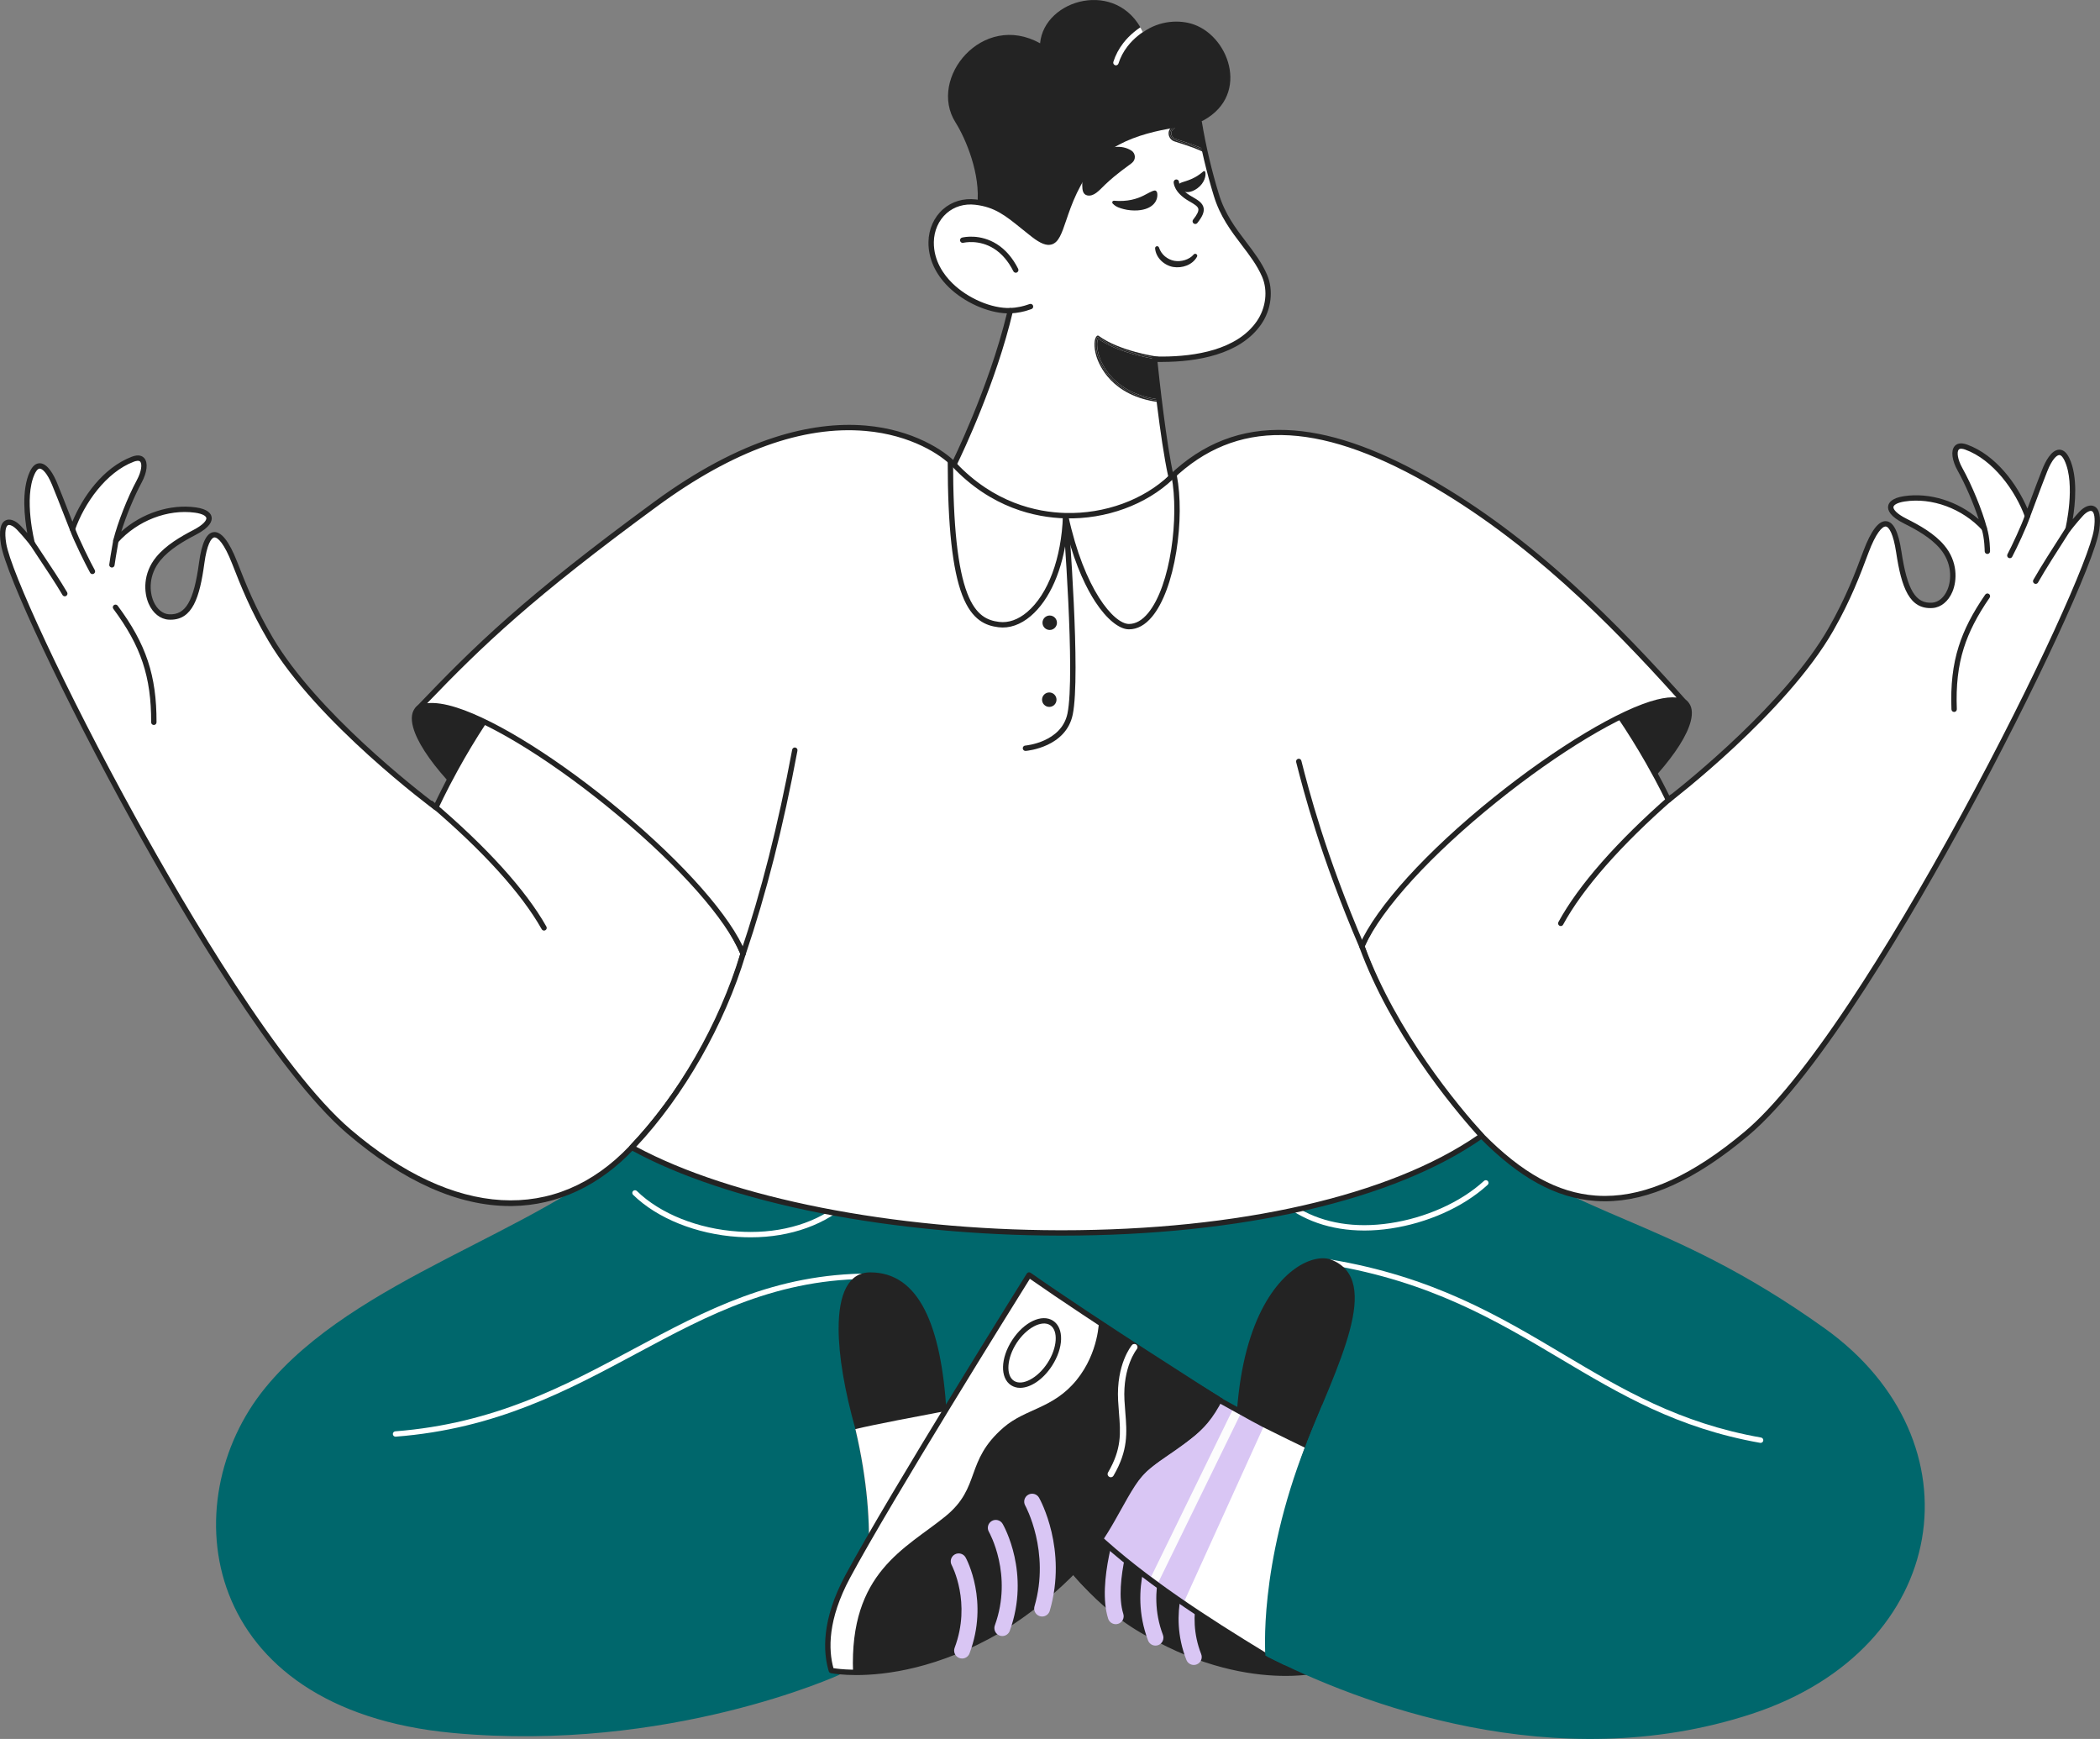 <svg height="1943.11" viewBox="0 0 2346.82 1943.11" width="2346.82" xmlns="http://www.w3.org/2000/svg" xmlns:xlink="http://www.w3.org/1999/xlink"><rect x="0" y="0" width="2346.82" height="1943.11" fill="#808080" stroke="none"/><clipPath id="a"><path d="m1334.313 27.418c-15.543-5.561-38.198-4.887-56.969 8.621-28.546-60.241-110.506-37.205-115.005 12.361-64.144-35.835-125.801 39.016-94.509 88.427 11.485 18.14 31.724 56.606 27.681 90.732 30.074 8.767 92.66 70.255 92.66 70.255s105.903-139.508 152.029-160.945c57.592-26.761 35.11-94.784-5.887-109.451z"/></clipPath><path d="m1334.313 27.418c-15.543-5.561-38.198-4.887-56.969 8.621-28.546-60.241-110.506-37.205-115.005 12.361-64.144-35.835-125.801 39.016-94.509 88.427 11.485 18.14 28.325 58.22 24.283 92.346 30.068 8.767 96.059 68.641 96.059 68.641s105.903-139.508 152.029-160.945c57.592-26.761 35.11-94.784-5.887-109.451z" fill="#232323"/><g clip-path="url(#a)"><path d="m1247.079 73.016c-.302 0-.607-.046-.91-.142-1.579-.502-2.452-2.189-1.949-3.768 2.388-7.507 6.108-14.558 11.058-20.956 15.033-19.43 36.765-26.879 37.683-27.187 1.57-.53 3.271.321 3.798 1.891.526 1.571-.32 3.271-1.892 3.798-.847.284-20.911 7.163-34.843 25.17-4.519 5.84-7.912 12.268-10.087 19.103-.405 1.276-1.586 2.092-2.857 2.092z" fill="#fff"/></g><path d="m1406.926 360.73c-22.911 33.03-70.204 40.521-107.473 40.699-.495 0-9.218.095-9.235-.183 0 0 8.999 90 18.576 131.991 0 0-120.77 145.523-242.725-14.197 0 0 42.775-85.652 62.99-171.874-34.304 1.109-89.089-29.887-88.463-76.689.355-26.698 21.33-47.91 49.521-44.655 27.378 3.161 39.902 17.095 64.8 36.461 39.008 30.349 20.987-27.489 68.862-83.617 25.449-29.857 79.781-39.529 116.426-41.795 4.556 27.328 10.917 54.324 19.04 80.813 12.04 39.886 40.609 59.584 53.943 90.391 7.156 16.617 4.519 37.121-6.263 52.655z" fill="#fff"/><path d="m1189.899 596.903c-.789 0-1.577-.008-2.371-.024-44.349-.9-86.016-26.477-123.844-76.019-.694-.91-.811-2.137-.299-3.161.42-.841 41.635-83.89 61.875-167.537-21.615-.687-47.849-12.415-65.186-29.426-14.95-14.669-22.724-32.063-22.479-50.3.191-14.346 6.13-27.699 16.294-36.637 9.842-8.654 22.832-12.546 36.571-10.958 23.666 2.732 36.711 13.279 54.765 27.875 3.635 2.938 7.393 5.977 11.533 9.197 7.819 6.083 13.301 8.54 16.776 7.499 4.934-1.477 8.182-11.031 12.295-23.126 6.144-18.072 14.559-42.821 35.667-67.568 28.841-33.837 92.494-41.233 118.522-42.842 1.567-.095 2.893.985 3.145 2.501 4.517 27.093 10.893 54.152 18.949 80.427 6.756 22.38 18.861 38.299 30.569 53.693 8.964 11.787 17.43 22.92 23.258 36.385 7.446 17.29 4.873 39.096-6.55 55.556-23.851 34.385-72.941 41.813-109.923 41.989l-.385.002c-.906.006-3.134.023-5.137.006-.13 0-.259-.002-.385-.003 1.767 16.968 9.795 91.471 18.157 128.136.208.91-.021 1.865-.616 2.583-.536.646-13.376 15.994-35.035 31.382-19.633 13.949-50.358 30.368-86.168 30.369zm-120.316-78.214c36.345 47.038 76.047 71.323 118.027 72.19 62.408 1.262 110.628-50.238 117.924-58.464-9.16-41.281-17.788-125.793-18.28-130.659-.014-.106-.023-.217-.031-.332-.097-1.63 1.128-3.039 2.757-3.169.373-.032.73.009 1.068.106.557.042 2.344.112 7.991.069l.414-.002c35.543-.169 82.627-7.144 105.008-39.409 10.271-14.8 12.615-34.331 5.972-49.759-5.537-12.791-13.789-23.643-22.526-35.131-12.029-15.818-24.469-32.175-31.533-55.579-7.865-25.648-14.145-52.05-18.675-78.507-26.715 1.893-85.213 9.567-111.636 40.568-20.363 23.873-28.563 47.994-34.552 65.606-5.032 14.8-8.357 24.578-16.255 26.943-5.606 1.682-12.452-.943-22.181-8.511-4.185-3.254-7.966-6.311-11.622-9.267-17.911-14.481-29.744-24.049-51.68-26.582-12.035-1.386-23.37 1.986-31.922 9.504-8.892 7.818-14.088 19.559-14.256 32.211-.28 20.919 11.093 36.527 20.682 45.937 17.315 16.989 43.945 28.396 64.685 27.713.917-.036 1.826.375 2.417 1.097.592.722.813 1.678.601 2.586-18.51 78.951-56.318 158.347-62.396 170.839zm223.408-118.588c.109.264.182.547.212.846 0 .005 0 .012.002.022-.028-.317-.104-.607-.214-.869z" fill="#232323"/><path d="m1209.459 207.457c-.9-30.84 32.971-52.96 54.869-39.225 4.831 3.069 5.277 9.973.854 13.631l-1.217.993c-3.557 2.911-15.333 10.539-28.787 23.273-7.156 6.964-12.78 13.82-20.303 12.187-4.708-1.2-5.327-5.974-5.416-10.859z" fill="#232323"/><path d="m1416.675 320.625h-.002c-10.038-40-43.376-56.388-57.43-102.938-4.746-15.474-8.871-31.125-12.405-46.911-4.301-2.017-8.675-4.043-12.354-5.39-6.42-2.389-12.168-4.245-18.825-6.394l-2.359-.762c-3.163-.728-5.787-3.107-6.857-6.225-1.025-2.987-.458-6.196 1.519-8.583 1.13-1.284 2.342-2.437 3.615-3.481-32.308 4.971-68.423 15.995-87.799 38.727-11.26 13.201-25.543 36.122-33.31 60.849-8.751 27.864-12.448 40.742-35.551 22.768-24.898-19.366-37.422-33.3-64.8-36.461-28.191-3.255-49.166 19.475-49.521 46.173-.626 46.802 54.159 76.28 88.463 75.171-20.218 86.218-59.78 162.766-59.78 162.766 112.04 163.676 237.316 18.821 237.316 18.821-4.782-20.978-8.874-52.818-11.772-79.433-52.507-6.894-66.622-41.267-69.704-51.686-2.971-10.043-2.639-19.425.789-22.306.528-.445 1.295-.47 1.852-.062 23.425 17.165 64.096 23.017 66.314 23.324.598.007.744.153 3.234 2.802 17.988-.065 66.422-2.997 100.904-30.706 16.553-13.302 22.767-32.927 18.464-50.064z" fill="none"/><g fill="#232323"><path d="m1310.242 145.371c-1.294 1.564-1.656 3.641-.962 5.661.741 2.16 2.558 3.803 4.74 4.286.047.01.093.022.138.037l2.423.783c6.69 2.16 12.468 4.025 18.942 6.434 3.18 1.164 6.818 2.8 10.482 4.503-2.108-9.689-3.982-19.43-5.629-29.212-1.058-.318-2.105-.571-3.147-.789-5.835.415-12.065 1.018-18.52 1.855-3.158 1.509-6.018 3.659-8.468 6.442z"/><path d="m1307.961 143.423c-1.977 2.387-2.544 5.596-1.519 8.583 1.07 3.118 3.694 5.497 6.857 6.225l2.359.762c6.657 2.149 12.405 4.004 18.825 6.394 3.679 1.346 8.053 3.373 12.354 5.39-.138-.618-.284-1.234-.42-1.853-3.958-1.85-7.989-3.691-11.418-4.946-7.219-2.687-13.664-4.724-21.304-7.195-5.489-1.216-8.273-7.941-4.58-12.403 1.722-1.956 3.599-3.581 5.589-4.906-1.038.148-2.083.306-3.129.467-1.272 1.044-2.484 2.197-3.615 3.481z"/><path d="m1340.203 136.874c-.977.06-1.973.129-2.974.2 1.042.218 2.089.471 3.147.789-.056-.33-.119-.659-.173-.989z"/><path d="m1309.116 144.38c-3.693 4.461-.909 11.187 4.58 12.403 7.64 2.471 14.085 4.509 21.304 7.195 3.429 1.255 7.46 3.096 11.418 4.946-.136-.616-.278-1.231-.413-1.848-3.664-1.704-7.302-3.34-10.482-4.503-6.475-2.409-12.252-4.274-18.942-6.434l-2.423-.783c-.045-.015-.091-.027-.138-.037-2.183-.483-3.999-2.126-4.74-4.286-.694-2.021-.332-4.097.962-5.661 2.45-2.783 5.31-4.934 8.468-6.442-1.327.172-2.661.354-4.005.546-1.99 1.325-3.867 2.95-5.589 4.906z"/><path d="m1227.994 396.786c2.937 9.93 16.39 42.57 66.494 49.451-2.7-25.205-4.275-44.988-4.275-44.988s.632.039 1.797.077c-8.238-1.254-42.729-7.262-64.847-22.792-1.363 2.657-1.761 9.488.831 18.252z"/><path d="m1294.072 398.593c-2.219-.308-42.89-6.16-66.314-23.324-.557-.408-1.323-.383-1.852.062-3.428 2.881-3.76 12.263-.789 22.306 3.082 10.419 17.197 44.792 69.704 51.686-.056-.516-.111-1.027-.167-1.539-67.538-9.067-75.199-65.072-67.784-71.305 24.566 18 67.096 23.614 67.096 23.614s.466.464 1.265 1.297c.638.006 1.329.008 2.074.005-2.49-2.648-2.637-2.794-3.234-2.802z"/><path d="m1293.967 400.093s-42.53-5.614-67.096-23.614c-7.415 6.234.246 62.239 67.784 71.305-.056-.518-.112-1.034-.167-1.547-50.104-6.881-63.557-39.521-66.494-49.451-2.592-8.764-2.194-15.595-.831-18.252 22.119 15.529 56.609 21.538 64.847 22.792.817.027 1.901.052 3.222.064-.799-.833-1.265-1.297-1.265-1.297z"/><path d="m1129.056 350.166c-1.604 0-2.934-1.269-2.996-2.885-.063-1.656 1.228-3.049 2.883-3.113 7.009-.269 14.507-1.799 21.682-4.425 1.556-.569 3.278.23 3.849 1.787.569 1.556-.23 3.279-1.786 3.848-7.867 2.878-15.778 4.489-23.514 4.785-.039.002-.078.002-.117.002z"/><path d="m1293.248 215.758c1.209 8.457-4.836 18.121-21.76 19.329-5.306.357-10.635-.129-15.789-1.44-3.552-.976-8.39-2.184-11.933-5.885-.792-.632-1.013-1.742-.523-2.629.342-.511.911-.825 1.526-.841h.039c15.436 1.333 25.943-2.141 33.196-5.765 4.144-2.07 9.199-5.183 12.204-5.634 1.864-.28 2.868 1.671 3.04 2.865z"/><path d="m1317.97 205.245c2.745-2.325 10.197-2.525 20.036-8.67 2.352-1.47 4.578-3.132 6.655-4.969.5-.539 1.343-.571 1.882-.072.226.21.373.491.415.797.993 3.715-.751 12.119-8.699 17.974-7.35 5.415-13.423 5.047-17.264 3.005-1.799-.956-3.186-2.538-3.898-4.446-.355-1.276-.025-2.645.873-3.619z"/><path d="m830.444 1065.634c-78.146-149.073-331.34-308.894-364.493-274.583-33.153 34.31 132.424 209.512 364.493 274.583z"/><path d="m830.444 1067.134c-.135 0-.271-.018-.405-.056-88.909-24.93-178.901-69.685-253.398-126.021-61.253-46.321-106.384-96.742-114.976-128.453-2.707-9.99-1.628-17.592 3.207-22.596 4.479-4.635 12.528-6.153 23.92-4.519 36.581 5.256 106.179 43.334 173.184 94.753 77.592 59.542 139.48 126.861 169.797 184.694.278.53.215 1.175-.162 1.64-.289.357-.721.556-1.166.556zm-349.923-279.29c-6.236 0-10.759 1.42-13.491 4.25-4.05 4.191-4.881 10.828-2.47 19.727 8.429 31.11 53.133 80.899 113.89 126.844 73.258 55.399 161.563 99.557 249.016 124.567-30.686-56.76-91.444-122.385-167.316-180.608-66.633-51.133-135.668-88.975-171.784-94.164-2.858-.411-5.476-.616-7.844-.616z"/></g><path d="m1061.692 1600.35s130.496-87.037 199.776-138.018c0 0 145.43 220.936 193.678 306.427 26.185 46.398 23.402 79.115 17.887 97.625 0 0-.06.014-.191.05-.095.024-.237.066-.405.103-.004.004-.011.004-.015 0-7.405 1.635-81.499 16.247-177.722-34.645-14.994-7.94-60.423-35.311-97.516-77.275-25.38-28.714-40.194-71.377-60.964-86.692-26.372-19.443-59.761-31.712-74.527-67.575z" fill="#fff"/><path d="m1048.203 1604.25c24.913 40.956 49.657 37.677 84.645 64.927 33.672 26.224 41.618 74.73 91.943 115.787 55.71 45.707 122.665 78.831 193.711 84.087l.01-.007c11.76.842 21.753.848 31.442.29 3.625-104.876-56.257-126.712-98.652-158.688-38.412-28.969-20.472-56.632-62.236-90.226-23.527-18.924-52.815-17.2-77.824-46.42-23.737-27.735-23.864-60.91-23.864-60.91s-68.448 46.084-139.175 91.16z" fill="#232323"/><path d="m1175.493 1677.562c-1.238 0-2.387-.642-3.033-1.697-15.905-25.972-14.475-44.47-12.819-65.887.315-4.07.641-8.282.861-12.684 1.744-34.926-13.132-52.313-13.282-52.485-1.28-1.486-1.112-3.727.375-5.006 1.457-1.253 3.646-1.121 4.941.298.694.78 16.961 19.521 15.061 57.547-.225 4.504-.554 8.755-.873 12.876-1.626 21.02-2.909 37.623 11.796 61.634 1.025 1.672.499 3.857-1.174 4.881-.558.341-1.199.522-1.853.523z" fill="#fff"/><path d="m1281.158 1576.895c11.855-8.106 11.233-28.923-1.415-47.385-5.882-8.587-13.51-15.278-21.476-18.84-8.452-3.778-16.342-3.648-22.218.373-5.876 4.02-8.855 11.323-8.389 20.561.439 8.711 3.922 18.236 9.803 26.824 9.33 13.619 22.219 21.605 33.099 21.605 3.769.059 7.467-1.036 10.596-3.138zm-1.672-2.441-32.904-60.602c3.209.084 6.364.84 9.262 2.217 6.985 3.123 13.736 9.083 19.01 16.781 10.419 15.199 11.77 33.133 2.96 39.161-8.812 6.026-25.053-1.725-35.466-16.927-5.274-7.698-8.39-16.144-8.776-23.781-.359-7.105 1.709-12.568 5.821-15.381 2.129-1.407 4.638-2.13 7.189-2.072z" fill="#232323"/><path d="m1472.872 1869.466c.062-.01.125-.021.187-.034.197-.037.366-.083.498-.118l-.007-.028c.043-.017.085-.036.128-.054l.014.046c1.038-.239 1.867-1.017 2.171-2.037 6.029-20.234 7.774-53.993-18.146-99.921-47.746-84.608-192.888-304.922-194.348-307.137-.021-.032-.043-.064-.065-.095-.952-1.328-2.8-1.634-4.13-.684-73.169 52.321-208.43 140.81-209.786 141.698-.036.022-.071.045-.106.069-1.349.923-1.692 2.764-.768 4.112.924 1.347 2.767 1.691 4.115.768 1.347-.878 133.682-87.456 207.486-140.048 16.447 25 147.595 224.741 192.446 304.216 24.193 42.87 23.399 74.364 18.104 93.667-12.149 2.457-83.14 13.761-174.583-34.605-.882-.465-1.845-.969-2.89-1.514-16.117-8.408-53.859-28.097-93.328-76.832-1.028-1.27-2.892-1.466-4.163-.439s-1.468 2.89-.439 4.16c40.249 49.69 78.753 69.777 95.196 78.354 1.038.537 1.991 1.037 2.859 1.499 59.666 31.561 110.996 38.159 143.495 38.159 19.808 0 32.626-2.453 36.061-3.201h-.001zm-.031-3.031.49 1.626-.143-.245z" fill="#232323"/><path d="m1246.862 1814.877c-3.872-.002-7.296-2.51-8.463-6.198-12.836-40.541 11.324-109.531 12.359-112.448 1.639-4.619 6.714-7.036 11.337-5.399 4.622 1.637 7.041 6.709 5.403 11.328-.237.655-23.207 66.298-12.166 101.164 1.481 4.672-1.108 9.659-5.784 11.139-.869.275-1.774.415-2.686.414z" fill="#d9c6f4"/><path d="m1291.295 1838.801c-3.692 0-6.999-2.283-8.306-5.733-22.512-59.392 5.872-110.323 7.09-112.462 2.427-4.259 7.85-5.745 12.112-3.319 4.262 2.425 5.749 7.844 3.322 12.103-.246.437-25.388 46.015-5.92 97.394 1.738 4.583-.571 9.705-5.157 11.442-1.005.381-2.072.576-3.147.576h.006z" fill="#d9c6f4"/><path d="m1334.106 1860.429c-3.652 0-6.932-2.233-8.267-5.629-21.149-53.75 2.678-98.896 3.704-100.79 2.331-4.312 7.719-5.92 12.035-3.591s5.925 7.713 3.594 12.026c-.198.373-20.839 40.009-2.8 85.862 1.796 4.56-.448 9.712-5.012 11.506-1.035.407-2.138.616-3.25.616z" fill="#d9c6f4"/><path d="m706.121 1282.144c-105.378 95.832-309.03 145.523-409.672 268.568-104.041 127.199-74.35 359.272 209.572 385.696 241.541 22.479 432.169-65.071 432.169-65.071s60.385-93.466 17.76-274.483c0 0 316.242-82.555 503.263 17.878 0 0-55.702 134.744-45.046 235.309 104.194 53.24 323.238 137.242 543.467 65.071 223.106-73.117 256.933-305.244 81.698-430.655-181.012-129.545-282.982-121.861-383.624-215.327z" fill="#00676c"/><path d="m1524.6 1374.994c-37.358 0-70.101-11.385-94.685-32.923-1.247-1.092-1.372-2.987-.28-4.233 1.094-1.247 2.987-1.371 4.233-.279 23.475 20.565 54.849 31.436 90.731 31.436 37.857 0 79.544-12.147 111.512-32.493 8.266-5.279 15.784-10.997 22.343-16.994 1.223-1.119 3.12-1.033 4.238.189s1.033 3.12-.189 4.238c-6.813 6.229-14.606 12.16-23.167 17.625-32.894 20.936-75.784 33.434-114.736 33.434z" fill="#fff"/><path d="m839.027 1382.587c-4.66 0-9.457-.157-14.259-.466-46.353-3.003-90.186-20.579-117.253-47.016-1.186-1.157-1.208-3.057-.051-4.242 1.158-1.185 3.059-1.208 4.242-.05 26.073 25.465 68.484 42.407 113.448 45.32 4.673.301 9.341.454 13.872.454 43.178 0 81.483-13.784 107.86-38.813 1.204-1.142 3.102-1.09 4.241.111 1.141 1.202 1.091 3.101-.11 4.241-27.498 26.092-67.271 40.461-111.991 40.461z" fill="#fff"/><path d="m442.009 1605.346c-1.553 0-2.866-1.195-2.988-2.769-.128-1.652 1.108-3.094 2.76-3.222 110.851-8.564 189.849-50.963 266.245-91.965 80.83-43.383 157.188-84.364 264.658-84.364 1.598 0 3.191.009 4.804.027 1.656.019 2.984 1.377 2.966 3.034-.019 1.646-1.358 2.966-2.999 2.966h-.035c-108.455-1.257-185.224 39.971-266.485 83.586-77.016 41.334-156.58 84.037-268.69 92.699-.079.006-.157.009-.234.009z" fill="#fff"/><path d="m1967.558 1612.289c-.174 0-.349-.015-.525-.046-92.8-16.365-156.345-54.162-223.621-94.178-71.18-42.336-144.78-86.112-258.411-104.922-1.635-.271-2.74-1.815-2.47-3.45.271-1.635 1.813-2.738 3.45-2.47 114.746 18.995 188.84 63.064 260.495 105.683 66.794 39.729 129.881 77.253 221.6 93.427 1.631.288 2.721 1.844 2.433 3.476-.256 1.456-1.522 2.479-2.95 2.479z" fill="#fff"/><path d="m1459.218 1614.734c34.268-87.326 87.144-184.44 28.357-207.176-36.705-14.197-166.947 63.888-73.409 442.486 0-.004-8.287-99.385 45.052-235.31z" fill="#232323"/><path d="m1459.218 1614.734c-.239.663-.484 1.341-.616 1.68.046.44-43.252 114.314-44.436 233.63-66.232-40.299-136.352-85.186-191.812-137.241 0 0 51.982-139.209 139.715-146.707 9.26 4.92 41.194 21.125 50.155 25.603h.012c23.328 11.719 46.391 22.748 46.982 23.035z" fill="#fff"/><path d="m1412.226 1593.848-89.749 197.667c-36.808-25.187-68.21-48.761-100.121-78.713 0 0 48.206-132.77 139.715-146.707 9.443 5.018 41.688 23.522 50.156 27.753z" fill="#d9c6f4"/><path d="m1361.939 1568.08c-12.545-3.428-13.561 3.393-24.918 7.963-.173.069-.334.139-.507.208h-.012c-58.999 22.794-110.749 134.939-110.749 134.939.381.358.762.727 1.154 1.096 17.623 16.629 37.419 32.946 59.56 49.442l90.717-185.753c-6.034-3.089-11.714-6.018-15.245-7.896z" fill="none"/><path d="m1407.261 1591.266c-2.608-1.316-5.251-2.654-7.917-4.005-3.211-1.633-8.031-4.08-13.251-6.738l-91.442 187.238c5.655 4.12 11.454 8.254 17.407 12.41 3.705 2.585 7.467 5.182 11.288 7.802l87.482-194.919c-1.177-.589-2.366-1.189-3.566-1.789z" fill="none"/><path d="m1377.184 1575.976-90.717 185.753c2.695 2.008 5.418 4.018 8.184 6.033l91.442-187.238c-2.916-1.485-5.953-3.035-8.909-4.547z" fill="#fcfcfc"/><path d="m1414.163 1853.044c-.531 0-1.069-.141-1.557-.438-67.462-41.047-137.45-86.129-192.306-137.617-.942-.884-1.213-2.272-.671-3.445.134-.29 13.607-29.309 34.33-60.794 28.006-42.551 55.235-69.156 80.933-79.077.037-.014.075-.028.113-.041 3.778-1.526 6.58-3.297 9.292-5.01 5.815-3.675 10.842-6.85 20.733-4.147.215.059.422.141.617.245 3.775 2.006 10.996 6.029 18.64 10.287 11.15 6.212 23.775 13.246 29.133 15.936.055.023.108.048.161.075 19.439 9.766 38.941 19.174 46.424 22.766l.523.251c1.49.724 2.111 2.519 1.387 4.009s-2.519 2.109-4.01 1.387l-.497-.239c-7.479-3.589-26.938-12.978-46.374-22.74-.052-.022-.103-.045-.152-.071-5.394-2.695-18.209-9.834-29.515-16.133-7.417-4.132-14.434-8.041-18.234-10.07-7.119-1.86-10.345.174-15.632 3.516-2.833 1.79-6.045 3.819-10.403 5.563-.06.024-.12.046-.181.066-54.383 21.13-103.609 119.635-110.913 134.786 54.217 50.493 123.191 94.892 189.721 135.371 1.415.861 1.864 2.707 1.003 4.123-.564.928-1.553 1.441-2.565 1.441z" fill="#232323"/><path d="m955.949 1596.854c13.526 57.459 16.683 106.096 14.664 145.718l87.167-164.648c-5.92-97.019-30.786-156.177-85.254-156.177-24.547 0-35.34 24.365-35.34 62.787 0 30.361 6.74 69.497 18.763 112.321z" fill="#232323"/><path d="m970.613 1742.571c-1.047 20.752-3.507 39.029-6.619 54.818l31.393-66.294 74.233-156.724s-34.642 6.345-67.28 12.752c-18.217 3.582-35.796 7.18-46.392 9.731 13.526 57.459 16.683 106.096 14.664 145.718h.001z" fill="#fff"/><path d="m1360.777 1563.083s-137.657-87.089-210.756-138.425c0 0-152.132 243.034-202.553 336.708-27.364 50.837-24.306 85.706-18.427 105.251l.2.045c.099.021.246.059.426.091.005.004.012.004.017 0 7.797 1.407 85.817 13.622 186.855-45.249 15.748-9.184 63.435-40.557 102.3-87.156 26.588-31.884 42.006-78.204 63.799-95.543 27.665-22.009 62.747-36.68 78.14-75.723h-.001z" fill="#fff"/><path d="m956.851 1871.73c-15.063 0-24.738-1.496-27.602-2.007-.037-.005-.075-.011-.112-.018-.182-.032-.34-.067-.468-.097l-.286-.064c-1.057-.237-1.903-1.026-2.216-2.063-6.415-21.328-8.385-57.296 18.658-107.537 49.891-92.688 201.13-334.447 202.651-336.878.437-.698 1.142-1.186 1.948-1.349.807-.164 1.644.012 2.319.485 71.376 50.126 206.122 135.488 210.534 138.281.109.063.216.134.318.212 1.067.814 1.464 2.237.972 3.486-11.929 30.255-35.242 46.218-57.789 61.655-7.142 4.89-14.526 9.946-21.274 15.315-11.294 8.985-21.212 26.804-31.711 45.669-9.454 16.986-19.229 34.551-31.652 49.448-43.726 52.427-97.145 84.358-103.092 87.826-69.425 40.451-128.213 47.634-161.199 47.635zm-25.442-7.727c12.859 2.075 87.61 10.848 183.619-45.092 5.854-3.413 58.437-34.845 101.507-86.485 12.062-14.464 21.698-31.778 31.017-48.522 10.797-19.399 20.995-37.722 33.218-47.447 6.918-5.503 14.393-10.621 21.621-15.571 21.21-14.522 43.122-29.526 54.657-56.614-17.493-11.096-138.255-87.86-206.159-135.343-16.766 26.838-153.823 246.622-200.779 333.858-25.332 47.062-24.362 80.775-18.7 101.216z" fill="#232323"/><path d="m1366.697 1563.083c-22.496 44.958-43.809 46.142-80.514 76.903-47.458 39.773-34.649 97.921-160.819 176.207-42.328 26.055-89.583 44.888-138.953 50.753l-.011-.006c-10.852 1.275-21.846 1.948-33.081 1.762-4.236-112.018 58.683-138.138 103.162-174.292 40.301-32.758 21.312-61.522 65.121-99.382 24.677-21.327 55.501-20.832 81.698-53.24 24.864-30.761 24.864-66.255 24.864-66.255s63.939 42.591 138.532 87.55z" fill="#232323"/><path d="m1241.333 1650.675c-1.962-.002-3.551-1.592-3.549-3.553 0-.627.167-1.243.483-1.784 15.443-26.477 14.021-44.227 12.222-66.701-.355-4.386-.71-8.922-.969-13.724-2.144-40.445 14.79-61.107 15.511-61.966 1.304-1.465 3.549-1.596 5.015-.294 1.404 1.247 1.593 3.371.432 4.846-.16.192-15.853 19.581-13.867 57.037.25 4.709.61 9.196.957 13.536 1.825 22.774 3.399 42.441-13.165 70.841-.637 1.09-1.805 1.761-3.069 1.76v.002z" fill="#fff"/><path d="m1175.569 1526.276c13.157-20.215 13.707-42.392 1.257-50.482s-32.512 1.405-45.669 21.621c-13.157 20.217-13.71 42.391-1.257 50.482 3.025 1.933 6.553 2.935 10.144 2.881 11.59 0 25.546-9.163 35.525-24.502zm-39.449-25.636c10.97-16.852 28.132-25.962 37.479-19.887s7.976 25.444-2.993 42.298c-10.969 16.853-28.131 25.959-37.479 19.887-9.346-6.073-7.977-25.445 2.993-42.298z" fill="#232323"/><path d="m1164.607 1806.307c-4.908-.005-8.883-3.985-8.878-8.89 0-.835.12-1.666.353-2.468 17.824-61.157-10.101-112.182-10.385-112.69-2.386-4.282-.846-9.685 3.439-12.069 4.259-2.369 9.633-.865 12.041 3.37 1.313 2.327 31.935 57.802 11.959 126.357-1.105 3.788-4.58 6.391-8.528 6.39z" fill="#d9c6f4"/><path d="m1120.115 1828.114c-4.908-.004-8.883-3.983-8.878-8.887 0-1.028.181-2.048.531-3.015 20.526-56.525-6.33-103.996-6.603-104.469-2.494-4.22-1.093-9.661 3.13-12.153s9.668-1.092 12.162 3.128c.028.047.055.094.082.142 1.287 2.223 31.243 55.192 7.925 119.408-1.275 3.51-4.612 5.846-8.349 5.846z" fill="#d9c6f4"/><path d="m1075.159 1853.225c-4.904 0-8.88-3.973-8.88-8.874 0-1.069.193-2.129.571-3.129 18.934-50.24-3.063-91.896-3.288-92.312-2.35-4.303-.764-9.695 3.542-12.043s9.703-.764 12.053 3.539c1.081 1.971 26.223 48.954 4.32 107.072-1.305 3.459-4.618 5.748-8.318 5.746z" fill="#d9c6f4"/><path d="m830.444 1065.634s-27.233 113.579-124.322 216.51c-70.094 74.312-180.386 98.199-316.134-17.747-135.749-115.945-375.752-592.667-385.993-656.63-4.736-29.578 8.288-27.212 17.038-18.066 7.459 7.82 14.931 17.274 14.931 17.274s-13.024-50.081 0-78.476c7.282-15.877 17.606-5.572 24.864 11.831 5.92 14.197 15.392 39.043 20.128 50.874 9.472-27.212 33.153-65.071 67.489-78.086 14.836-5.62 15.392 9.465 7.104 24.845-10.396 19.285-21.312 47.325-26.049 66.255 20.128-22.479 54.465-39.043 88.802-34.31 20.081 2.768 21.028 13.629-.781 24.964-13.427 6.98-30.003 16.445-40.659 29.46-21.893 26.738-9.437 63.888 11.84 65.071 21.312 1.183 30.785-16.564 36.705-60.339 5.967-44.095 21.312-39.859 36.788-.319 9.389 23.982 20.223 51.702 40.174 85.504 54.465 92.283 184.708 188.116 184.708 188.116s7.755-17.392 21.916-43.089c8.584-15.593 19.536-34.251 32.549-53.926 232.258 116.099 287.919 257.73 288.89 260.25.006.011.01.023.012.035z" fill="#fff"/><path d="m570.067 1347.636c-57.896 0-119.118-27.225-182.027-80.958-79.347-67.771-184.89-247.523-240.74-348.639-73.788-133.59-140.77-275.46-146.267-309.798-2.381-14.868-.637-23.873 5.185-26.765 4.716-2.34 11.06-.041 16.983 6.15 2.531 2.654 5.048 5.473 7.28 8.055-3.084-16.903-6.708-47.802 2.756-68.433 2.963-6.46 6.765-9.702 11.308-9.616 8.824.154 15.725 13.563 19.052 21.542 3.795 9.1 8.981 22.401 13.558 34.136 1.313 3.364 2.586 6.631 3.746 9.591 11.244-27.372 34.181-60.346 66.481-72.59 7.715-2.921 11.793-.725 13.857 1.632 4.414 5.041 3.218 15.812-3.05 27.442-8.328 15.45-17.131 36.814-22.67 54.584 22.934-20.521 54.447-30.996 83.192-27.034 13.476 1.857 17.108 6.904 17.784 10.811.771 4.456-1.657 11.505-17.592 19.787-13.969 7.261-29.611 16.35-39.721 28.698-13.324 16.272-12.38 34.933-7.523 45.969 3.742 8.504 10.176 13.815 17.209 14.206 18.629 1.044 27.733-14.617 33.565-57.745 2.973-21.972 8.302-33.118 16.29-34.075 8.451-1.005 17.28 10.112 26.265 33.065l.074.191c9.428 24.082 20.113 51.376 39.89 84.881 49.005 83.032 161.309 170.136 180.953 185.012 2.955-6.313 10.001-20.929 20.459-39.908 10.306-18.72 21.299-36.934 32.675-54.133.837-1.265 2.484-1.708 3.844-1.029 120.64 60.305 192.812 127.607 232.113 173.448 43.407 50.63 57.649 86.888 58.234 88.407.081.208.143.429.176.639.063.391.048.788-.045 1.173-.068.287-7.095 29.155-25.943 70.208-17.379 37.851-48.681 94.193-99.113 147.661-38.449 40.762-85.334 62.69-135.586 63.414-.881.013-1.769.019-2.651.019zm-559.937-761.048c-.468 0-.887.085-1.242.262-2.33 1.158-4.062 7.136-1.931 20.443 4.818 30.092 64.472 160.973 145.596 307.845 55.653 100.76 160.758 279.822 239.384 346.978 115.778 98.889 229.498 105.439 312.003 17.97 49.822-52.82 80.767-108.489 97.952-145.888 16.779-36.514 24.069-63.191 25.405-68.355-2.378-5.794-17.183-39.549-56.854-85.822-38.683-45.119-109.551-111.245-227.862-170.793-10.766 16.409-21.174 33.72-30.959 51.496-13.928 25.273-21.727 42.691-21.804 42.864-.37.83-1.096 1.447-1.974 1.679-.879.232-1.813.053-2.545-.484-1.307-.962-131.363-97.258-185.514-189.007-20.02-33.919-30.799-61.452-40.309-85.744l-.075-.191c-8.732-22.312-15.994-29.776-19.963-29.294-3.511.421-8.26 8.24-11.059 28.922-5.247 38.802-13.474 62.991-37.715 62.992-.697 0-1.405-.02-2.129-.061-9.335-.519-17.697-7.166-22.368-17.779-5.54-12.59-6.672-33.813 8.373-52.187 10.798-13.189 27.087-22.679 41.596-30.221 11.358-5.903 14.881-10.93 14.447-13.441-.354-2.05-3.875-4.674-12.691-5.89-30.451-4.193-64.265 8.89-86.157 33.339-.921 1.028-2.422 1.295-3.642.649-1.218-.646-1.839-2.041-1.504-3.379 4.906-19.604 15.975-47.761 26.318-66.95 5.417-10.053 6.01-18.138 3.817-20.642-1.55-1.77-5.188-.743-7.218.026-31.173 11.815-55.469 46.819-65.719 76.267-.411 1.182-1.513 1.984-2.765 2.013-1.26.039-2.389-.723-2.854-1.884-1.716-4.287-4.092-10.378-6.606-16.827-4.564-11.705-9.737-24.971-13.505-34.007-5.462-13.097-10.751-17.803-13.62-17.853-.014 0-.028 0-.043 0-2.521 0-4.655 3.828-5.706 6.118-12.423 27.084.05 75.98.177 76.471.356 1.373-.297 2.809-1.567 3.44-1.271.631-2.812.287-3.689-.826-.074-.094-7.476-9.44-14.748-17.064-3.071-3.211-6.478-5.183-8.732-5.183z" fill="#232323"/><path d="m481.75 897.551c.021.017.042.035.063.053 59.852 50.779 103.484 98.924 126.171 139.229" fill="#fff"/><path d="m607.986 1039.833c-1.049 0-2.066-.55-2.617-1.529-22.512-39.996-65.908-87.858-125.497-138.413-1.26-1.068-1.45-2.981-.387-4.245 1.062-1.264 2.916-1.458 4.186-.4.021.018.104.089.125.107 60.083 50.974 103.944 99.4 126.802 140.008.813 1.444.301 3.273-1.143 4.086-.465.262-.971.386-1.469.386z" fill="#232323"/><path d="m171.92 810.104h-.009c-1.657-.005-2.996-1.352-2.991-3.009.148-50.743-11.302-85.091-42.245-126.734-.988-1.33-.711-3.209.619-4.197 1.328-.988 3.208-.711 4.197.619 31.811 42.811 43.581 78.134 43.429 130.331-.005 1.654-1.347 2.991-3 2.991z" fill="#232323"/><path d="m72.411 666.312c-1.034 0-2.04-.535-2.597-1.493-7.008-12.06-18.81-29.754-27.428-42.674-3.765-5.645-7.016-10.52-8.952-13.557-.891-1.397-.48-3.251.916-4.142 1.397-.891 3.251-.481 4.143.917 1.903 2.984 5.139 7.835 8.886 13.453 8.66 12.985 20.521 30.769 27.623 42.989.833 1.433.346 3.269-1.086 4.101-.475.276-.993.407-1.505.407z" fill="#232323"/><path d="m103.314 641.485c-1.043 0-2.057-.544-2.609-1.515-4.185-7.344-18.272-35.679-22.575-47.76-.556-1.561.259-3.276 1.819-3.833 1.561-.556 3.276.259 3.833 1.82 4.123 11.575 18.142 39.791 22.136 46.802.82 1.44.318 3.272-1.121 4.092-.469.267-.979.394-1.482.394z" fill="#232323"/><path d="m125.063 634.173c-1.657 0-3-1.343-3-3 0-1.128 2.26-15.19 4.484-27.489.296-1.631 1.864-2.713 3.486-2.418 1.63.295 2.713 1.856 2.418 3.486-2.414 13.346-4.266 25.259-4.392 26.563-.075 1.591-1.388 2.857-2.997 2.857z" fill="#232323"/><path d="m1523.622 1062.385c75.862-150.246 327.529-311.424 361.201-277.623 33.672 33.802-130.153 209.023-361.201 277.623z" fill="#232323"/><path d="m1523.622 1063.885c-.438 0-.861-.191-1.151-.539-.384-.459-.457-1.103-.188-1.638 15.643-30.981 39.417-63.899 70.663-97.84 27.469-29.838 60.735-60.284 96.204-88.045 66.081-51.723 135.279-90.424 172.19-96.304 11.676-1.858 19.929-.451 24.545 4.184 4.869 4.888 6.069 12.349 3.567 22.176-7.995 31.394-52.477 81.977-113.322 128.865-73.829 56.894-163.354 102.734-252.082 129.079-.141.042-.284.062-.427.062zm346.937-282.17c-2.613 0-5.53.255-8.745.768-36.453 5.807-105.098 44.267-170.814 95.704-75.008 58.71-134.719 124.75-164.436 181.752 87.279-26.395 175.126-71.616 247.736-127.57 60.348-46.504 104.406-96.445 112.246-127.229 2.224-8.731 1.286-15.23-2.785-19.318-2.724-2.734-7.147-4.106-13.202-4.106z" fill="#232323"/><path d="m2342.987 591.976c-9.259 64.113-254.483 560.072-391.272 674.791-132.611 111.213-219.044 80.452-296.006 2.366-98.682-100.125-133.333-210.335-133.795-211.766v-.012c.012-.036.047-.118.095-.237.935-2.343 8.229-19.675 26.51-46.165 35.154-50.957 110.896-135.822 260-213.221 13.308 19.474 24.545 37.954 33.366 53.418.107.177.213.367.308.544 14.362 25.189 22.272 42.214 22.272 42.214s128.763-97.808 181.807-190.908c19.442-34.109 29.849-61.984 38.871-86.107 14.871-39.776 30.145-44.249 36.788-.248 6.583 43.681 16.328 61.285 37.616 59.771 21.253-1.503 33.141-38.842 10.846-65.237-10.846-12.849-27.564-22.065-41.097-28.833-21.987-11.003-21.206-21.876-1.16-24.952 34.254-5.253 68.839 10.778 89.311 32.95-5.032-18.859-16.375-46.721-27.055-65.852-8.525-15.25-8.193-30.335 6.725-24.952 34.526 12.494 58.787 49.987 68.673 77.056 4.547-11.902 13.64-36.89 19.347-51.182 6.986-17.51 17.156-27.969 24.675-12.21 13.462 28.194 1.196 78.476 1.196 78.476s7.329-9.571 14.67-17.498c8.608-9.287 21.596-11.847 17.31 17.794z" fill="#fff"/><path d="m1793.539 1342.332c-3.661 0-7.296-.134-10.918-.403-43.707-3.245-84.714-25.708-129.049-70.69-97.246-98.669-133.021-208.283-134.497-212.901-.095-.295-.161-.661-.161-.971 0-.314.05-.638.146-.937.02-.063.062-.178.127-.337l.037-.093c.763-1.909 8.012-19.488 26.825-46.75 22.835-33.1 52.356-65.814 87.746-97.234 48.523-43.081 106.844-82.427 173.341-116.945 1.347-.7 3.003-.282 3.858.97 11.665 17.069 22.935 35.111 33.495 53.625.094.151.228.391.347.613 10.553 18.506 17.706 32.782 20.727 38.985 19.417-15.175 130.385-103.996 178.102-187.747 19.272-33.812 29.539-61.263 38.597-85.483l.071-.189c8.633-23.09 17.296-34.351 25.755-33.467 8.001.835 13.499 11.898 16.81 33.822 6.485 43.04 15.834 58.553 34.437 57.226 7.024-.497 13.375-5.902 16.987-14.461 4.688-11.109 5.35-29.783-8.221-45.848-10.308-12.212-26.079-21.05-40.146-28.086-16.064-8.039-18.6-15.051-17.898-19.517.616-3.917 4.173-9.019 17.625-11.083 28.67-4.395 60.343 5.592 83.587 25.757-5.81-17.673-14.936-38.899-23.494-54.232-6.443-11.525-7.805-22.274-3.469-27.384 2.027-2.39 6.074-4.651 13.831-1.852 32.486 11.755 55.922 44.376 67.581 71.572 1.074-2.87 2.248-6.023 3.457-9.269 4.443-11.934 9.48-25.46 13.178-34.72 3.202-8.028 9.894-21.54 18.718-21.829 4.563-.15 8.393 3.027 11.451 9.439 9.781 20.487 6.627 51.443 3.799 68.393 2.193-2.615 4.667-5.471 7.158-8.161 5.827-6.286 12.138-8.683 16.887-6.417 5.866 2.801 7.748 11.778 5.593 26.679-5.002 34.639-72.845 180.916-148.146 319.422-56.901 104.661-164.285 290.245-244.168 357.239-58.676 49.208-111.189 73.266-160.104 73.266zm-268.434-284.858c4.034 12.15 40.295 115.756 132.74 209.553 43.256 43.888 83.045 65.787 125.22 68.918 3.465.257 6.958.386 10.464.386 47.457.003 98.699-23.592 156.258-71.863 31.505-26.422 70.86-74.932 116.973-144.181 38.811-58.285 82.305-131.36 125.779-211.326 82.789-152.28 143.096-287.067 147.479-317.414 1.929-13.336.107-19.286-2.24-20.407-2.086-.998-6.249 1.141-9.899 5.081-7.155 7.727-14.416 17.188-14.488 17.283-.863 1.126-2.398 1.492-3.677.882-1.279-.612-1.955-2.038-1.62-3.417.12-.493 11.852-49.58-.988-76.473-1.08-2.262-3.254-6.028-5.758-6.028-.027 0-.055 0-.082 0-2.869.094-8.085 4.88-13.342 18.057-3.671 9.195-8.695 22.686-13.127 34.589-2.359 6.336-4.588 12.321-6.204 16.551-.444 1.162-1.56 1.929-2.803 1.929h-.022c-1.252-.009-2.366-.795-2.796-1.971-10.695-29.288-35.522-63.918-66.875-75.264-2.039-.736-5.692-1.705-7.218.091-2.153 2.538-1.438 10.612 4.132 20.576 10.634 19.048 22.129 47.033 27.335 66.542.355 1.333-.243 2.736-1.452 3.401-1.209.666-2.715.421-3.65-.593-22.262-24.11-56.274-36.679-86.652-32.02-8.803 1.351-12.284 4.028-12.607 6.084-.396 2.517 3.205 7.49 14.655 13.22 14.613 7.308 31.037 16.538 42.047 29.581 15.322 18.14 14.513 39.377 9.163 52.052-4.509 10.683-12.767 17.454-22.09 18.113-25.871 1.836-34.791-22.48-40.795-62.316-3.115-20.637-7.982-28.382-11.499-28.75-3.923-.406-11.119 7.153-19.512 29.601l-.071.19c-9.137 24.431-19.493 52.123-39.004 86.352-52.737 92.562-181.306 190.83-182.599 191.812-.723.549-1.657.739-2.536.522-.882-.218-1.616-.824-1.999-1.647-.078-.169-8.033-17.22-22.158-41.992-.107-.2-.186-.341-.265-.472-10.068-17.648-20.741-34.801-31.782-51.084-143.298 74.842-218.582 155.996-256.551 211.033-16.932 24.535-24.229 40.875-25.883 44.817z" fill="#232323"/><path d="m1744.206 1034.765c-.483 0-.974-.117-1.429-.364-1.456-.791-1.995-2.612-1.205-4.068 22.241-40.956 65.359-90.045 124.693-141.961 1.246-1.091 3.142-.965 4.233.282s.965 3.142-.282 4.233c-58.805 51.453-101.466 99.97-123.371 140.309-.544 1.001-1.575 1.569-2.64 1.569z" fill="#232323"/><path d="m2183.813 795.536c-1.604 0-2.934-1.268-2.996-2.884-1.047-27.149 1.506-49.444 8.034-70.163 5.93-18.817 15.362-37.262 29.688-58.046.939-1.364 2.811-1.708 4.172-.768 1.364.94 1.708 2.809.768 4.173-13.975 20.277-23.16 38.213-28.904 56.443-6.315 20.042-8.781 41.69-7.761 68.129.063 1.656-1.227 3.05-2.883 3.113-.039.002-.078.002-.117.002z" fill="#232323"/><path d="m2220.952 618.995c-.016 0-.031 0-.047 0-1.657-.025-2.979-1.389-2.954-3.045.002-.134-.072-14.488-3.359-24.685-.508-1.577.358-3.268 1.935-3.776 1.576-.509 3.267.357 3.776 1.935 3.645 11.307 3.65 26.471 3.648 26.617-.025 1.641-1.364 2.954-2.999 2.954z" fill="#232323"/><path d="m2246.053 623.716c-.475 0-.955-.113-1.403-.351-1.464-.777-2.021-2.593-1.243-4.057 4.756-8.959 16.272-33.545 19.527-43.634.509-1.578 2.201-2.441 3.776-1.934 1.577.509 2.443 2.199 1.935 3.776-3.406 10.558-14.972 35.249-19.939 44.606-.539 1.015-1.577 1.594-2.652 1.594z" fill="#232323"/><path d="m2274.944 652.422c-.497 0-1-.124-1.465-.384-1.445-.811-1.959-2.639-1.148-4.084 7.813-13.929 23.983-39.088 31.755-51.179 2.138-3.326 3.68-5.725 4.298-6.722.872-1.408 2.72-1.842 4.131-.969 1.408.873 1.842 2.722.969 4.13-.626 1.009-2.187 3.438-4.351 6.805-7.739 12.042-23.845 37.098-31.569 50.871-.55.98-1.569 1.533-2.619 1.533z" fill="#232323"/><path d="m1066.064 519.033c-19.024-20.178-133.249-102.386-332.711 43.775-142.083 104.114-197.984 157.878-266.405 229.525 53.281-34.31 322.054 170.369 363.495 273.3-24.864 82.818-73.409 163.27-124.322 216.51 221.412 121.861 736.463 137.242 949.587-13.014-34.337-37.86-99.458-118.312-133.795-211.778 48.545-110.03 317.932-305.497 361.741-271.187-87.618-98.199-178.182-186.976-288.331-249.385-114.85-65.071-210.89-75.85-286.534-3.549-54.465 52.057-165.763 67.438-242.725-14.197z" fill="#fff"/><path d="m1186.486 1380.682c-.825 0-1.643 0-2.469-.002-91.532-.148-183.743-8.823-266.663-25.086-85.382-16.747-158.925-41.236-212.68-70.822-.816-.449-1.378-1.252-1.519-2.173-.142-.921.152-1.855.797-2.528 53.597-56.047 99.644-136.087 123.312-214.286-16.102-38.854-67.166-96.63-136.919-154.86-67.725-56.537-137.373-100.43-181.765-114.55-18.554-5.902-32.388-6.425-40.009-1.518-1.276.824-2.97.56-3.938-.612s-.906-2.883.144-3.982c66.039-69.152 120.287-122.512 266.801-229.873 46.198-33.853 91.389-58.001 134.315-71.776 35.564-11.411 69.788-15.804 101.735-13.058 52.887 4.548 88.13 28.176 100.616 41.42 42.372 44.944 90.027 55.388 122.544 56.234 43.803 1.146 87.123-14.616 115.926-42.147 37.576-35.916 80.348-52.453 130.75-50.569 46.543 1.743 98.663 19.301 159.336 53.677 117.676 66.674 212.173 163.792 289.09 249.999 1.034 1.159 1.013 2.916-.05 4.049s-2.816 1.267-4.038.31c-5.188-4.064-15.09-4.418-28.633-1.025-40.206 10.071-111.001 52.625-180.357 108.41-73.505 59.122-128.571 119.388-147.663 161.549 35.753 96.496 104.71 178.704 132.78 209.654.577.636.854 1.49.759 2.345-.094.854-.551 1.627-1.253 2.123-98.402 69.375-269.96 109.1-470.95 109.101zm-475.503-99.309c106.574 57.313 287.249 93.006 473.044 93.307.821.001 1.644.002 2.464.002 197.896 0 366.856-38.586 464.711-106.068-29.724-33.12-97.041-114.782-132.105-210.228-.268-.729-.242-1.535.071-2.246 18.992-43.046 75.023-104.693 149.885-164.905 69.98-56.286 141.679-99.289 182.66-109.555 8.597-2.153 15.909-2.906 21.873-2.261-75.148-83.603-166.777-176.026-279.741-240.03-123.001-69.688-212.92-70.958-282.982-3.991-29.935 28.612-74.875 44.998-120.229 43.808-33.655-.876-82.966-11.67-126.753-58.116-11.903-12.626-45.679-35.166-96.766-39.559-69.947-6.018-147.993 22.145-231.989 83.696-139.99 102.58-195.492 155.699-257.781 220.583 8.659-1.011 19.719.602 33.055 4.844 45.085 14.341 115.51 58.66 183.792 115.662 71.062 59.322 123.037 118.461 139.035 158.195.254.632.286 1.331.09 1.983-23.439 78.074-69.035 158.088-122.333 214.877z" fill="#232323"/><path d="m1261.652 703.218h-.01c-10.918 0-24.936-11.431-37.495-30.578-9.208-14.037-21.629-38.195-31.731-76.548-4.65 40.512-19.277 74.215-40.57 92.319-11.423 9.712-23.915 14.018-36.112 12.464-13.807-1.762-29.396-7.384-40.346-35.729-10.958-28.369-16.285-77.249-16.285-149.433 0-1.657 1.343-3 3-3s3 1.343 3 3c0 71.431 5.195 119.604 15.882 147.271 9.788 25.337 22.851 30.324 35.509 31.939 10.485 1.342 21.365-2.496 31.466-11.083 23.338-19.842 38.251-59.954 39.894-107.3.053-1.513 1.224-2.75 2.731-2.884 1.497-.128 2.879.875 3.199 2.355 17.861 82.684 51.053 121.206 67.86 121.206h.008c7.518 0 14.682-4.05 21.295-12.04 25.38-30.658 34.952-107.548 26.252-153.238-.31-1.627.759-3.198 2.386-3.508 1.631-.308 3.198.759 3.509 2.386 4.565 23.976 4.382 55.098-.502 85.386-5.188 32.162-14.784 58.017-27.022 72.8-7.808 9.431-16.527 14.213-25.916 14.213z" fill="#232323"/><ellipse cx="1173.1" cy="695.855" fill="#232323" rx="6.582" ry="6.577"/><path d="m1173.099 703.932c-4.456 0-8.082-3.623-8.082-8.077s3.626-8.077 8.082-8.077 8.082 3.624 8.082 8.077-3.626 8.077-8.082 8.077zm0-13.154c-2.802 0-5.082 2.278-5.082 5.077s2.28 5.077 5.082 5.077 5.082-2.277 5.082-5.077-2.28-5.077-5.082-5.077z" fill="#232323"/><ellipse cx="1172.605" cy="781.826" fill="#232323" rx="6.582" ry="6.577"/><path d="m1172.604 789.903c-4.456 0-8.082-3.624-8.082-8.077s3.626-8.077 8.082-8.077 8.082 3.623 8.082 8.077-3.626 8.077-8.082 8.077zm0-13.154c-2.802 0-5.082 2.277-5.082 5.077s2.28 5.077 5.082 5.077 5.082-2.278 5.082-5.077-2.28-5.077-5.082-5.077z" fill="#232323"/><path d="m1145.977 839.082c-1.657 0-3-1.343-3-3 0-1.646 1.327-2.983 2.97-3 .015 0 .029-.002.044-.003.389-.032 40.303-3.634 46.942-35.829 8.938-43.33-4.933-218.601-5.073-220.366-.132-1.652 1.1-3.098 2.751-3.229 1.644-.137 3.098 1.099 3.229 2.751.579 7.243 14.078 177.893 4.97 222.056-7.482 36.273-50.354 40.427-52.319 40.596-.167.017-.345.024-.514.024zm-.075-5.996c-.01 0-.019.002-.027.003.009 0 .018-.002.027-.003z" fill="#232323"/><path d="m1521.915 1060.356c-1.163 0-2.271-.681-2.758-1.818-43.972-102.519-62.535-175.184-70.462-206.213l-.197-.774c-.41-1.605.559-3.239 2.164-3.649 1.61-.411 3.239.56 3.648 2.164l.198.774c7.893 30.894 26.375 103.243 70.162 205.333.653 1.523-.052 3.287-1.574 3.94-.386.165-.787.244-1.182.244z" fill="#232323"/><path d="m830.444 1068.635c-.318 0-.643-.051-.962-.159-1.569-.531-2.411-2.234-1.88-3.804 22.991-67.918 41.854-142.139 57.669-226.903.003-.013.02-.099.022-.111.324-1.624 1.902-2.676 3.529-2.354 1.625.325 2.679 1.906 2.354 3.53l-2.941-.588 2.938.609c-15.87 85.061-34.804 159.551-57.887 227.741-.424 1.25-1.591 2.039-2.842 2.039z" fill="#232323"/><path d="m1135.159 304.745c-1.097 0-2.153-.604-2.681-1.65-5.652-11.216-12.928-19.696-21.623-25.206-16.841-10.668-33.583-6.745-34.285-6.573-1.611.394-3.234-.593-3.627-2.202-.394-1.609.592-3.233 2.201-3.626 2.019-.495 20.271-4.482 38.922 7.333 9.625 6.098 17.622 15.375 23.77 27.574.746 1.479.151 3.284-1.328 4.029-.434.218-.895.321-1.349.321z" fill="#232323"/><path d="m1335.723 250.284c-.657 0-1.32-.215-1.873-.658-1.294-1.036-1.502-2.924-.467-4.217 4.398-5.494 6.299-9.414 5.809-11.985-.546-2.859-4.312-5.192-10.45-8.695-17.293-9.871-17.147-20.854-17.133-21.317.052-1.656 1.47-2.959 3.093-2.903 1.638.052 2.928 1.407 2.905 3.039.008.266.41 8.151 14.109 15.97 6.582 3.756 12.267 7 13.369 12.782.862 4.521-1.303 9.721-7.019 16.859-.593.74-1.464 1.125-2.344 1.125z" fill="#232323"/><path d="m1337.731 286.782c-5.022 9.306-16.554 13.2-26.721 11.529-10.116-1.844-19.328-10.3-20.147-20.807-.095-1.232.827-2.308 2.059-2.402 1.074-.083 2.028.609 2.319 1.6 1.272 3.857 3.606 7.194 6.6 9.738 2.991 2.519 6.648 4.274 10.48 5.005 7.432 1.32 16.596-1.148 21.639-7.029 1.648-2.084 4.933-.005 3.77 2.368v-.002z" fill="#232323"/><path d="m1414.166 1850.044s-8.287-99.385 45.052-235.31c5.746-14.643 12.015-29.56 18.193-44.356 0 0 77.93 103.851 53.14 189.448-14.004 48.354-65.641 90.155-95.105 100.715-11.236-5.547-21.28-10.496-21.28-10.496z" fill="#00676c"/></svg>